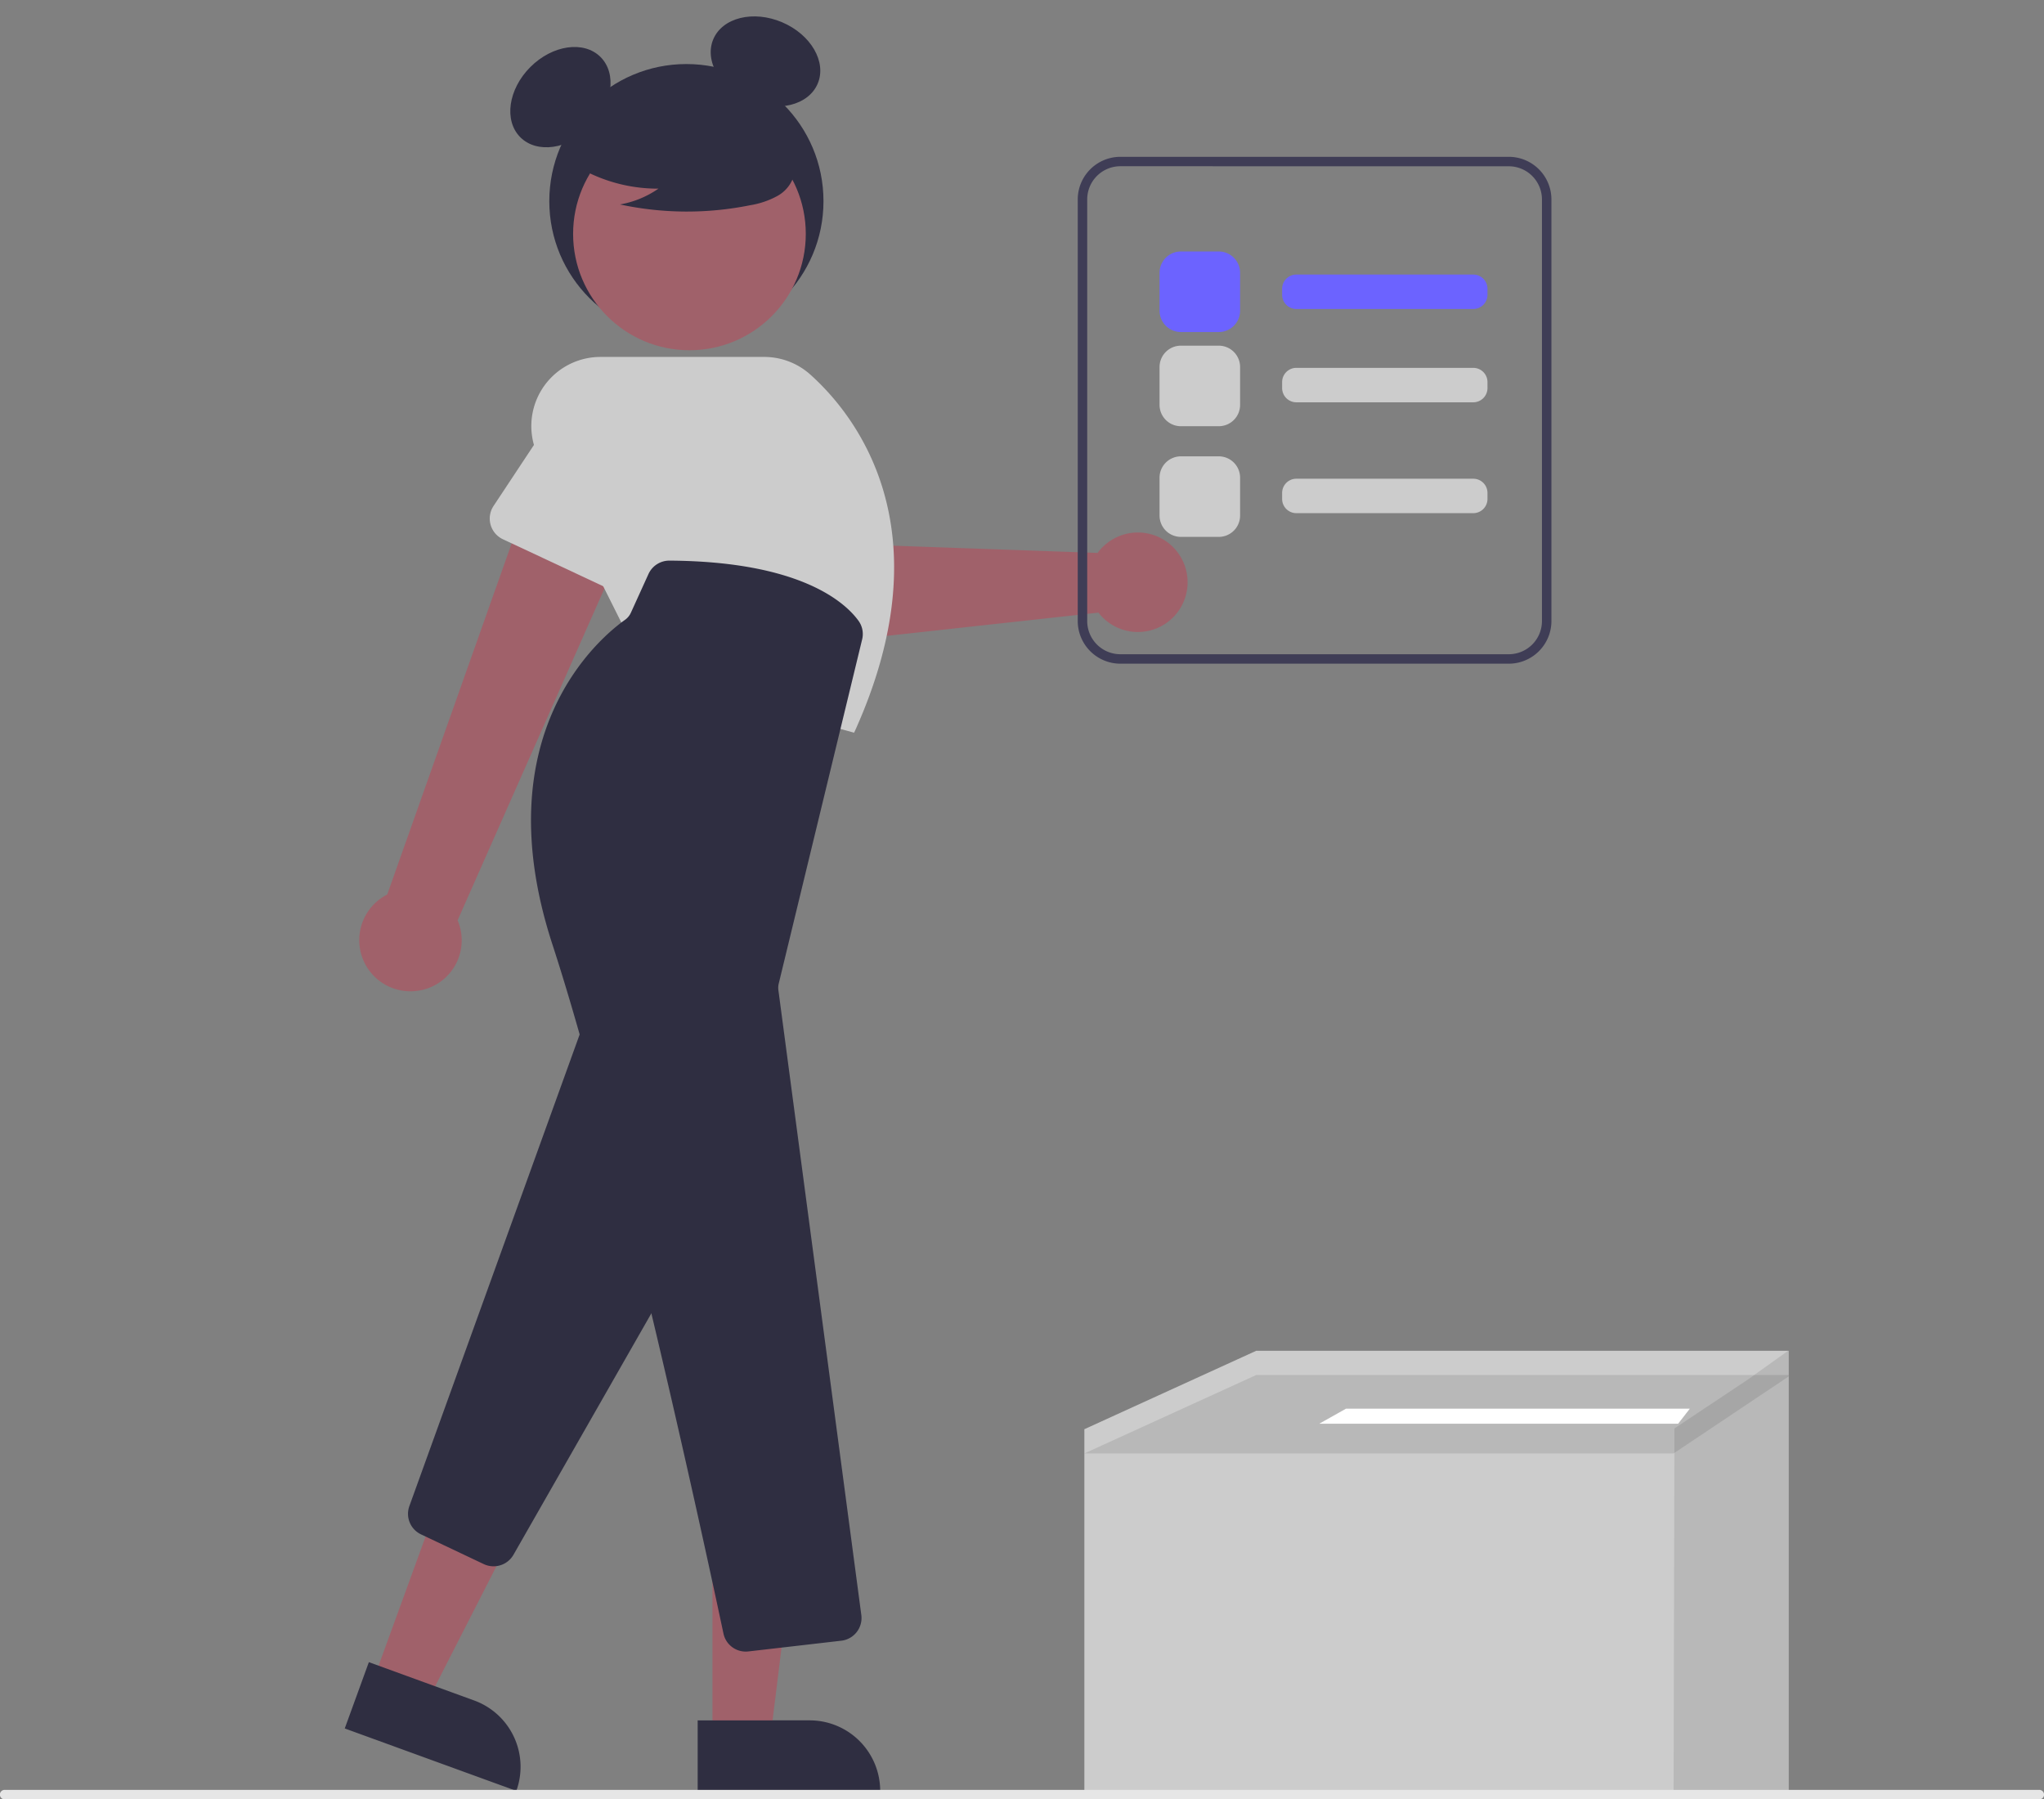 <svg xmlns="http://www.w3.org/2000/svg" width="118.294" height="104.12" viewBox="0 0 118.294 104.12">
  <rect x="0" y="0" width="118.294" height="104.12" fill="#808080" stroke="none"/>
  <g id="Group_328" data-name="Group 328" transform="translate(0 3.454)">
    <path id="Path_704" data-name="Path 704" d="M562.3,360.633a2.881,2.881,0,0,0-.294.347l-13.587-.48-1.554-2.914-4.7,1.77,2.25,5.428a2.193,2.193,0,0,0,2.265,1.34l15.375-1.688a2.879,2.879,0,1,0,.25-3.8Z" transform="translate(-498.483 -332.44)" fill="#a0616a"/>
    <circle id="Ellipse_55" data-name="Ellipse 55" cx="7.934" cy="7.934" r="7.934" transform="translate(31.79 0.252)" fill="#2f2e41"/>
    <ellipse id="Ellipse_56" data-name="Ellipse 56" cx="3.283" cy="2.462" rx="3.283" ry="2.462" transform="translate(28.372 2.747) rotate(-45)" fill="#2f2e41"/>
    <ellipse id="Ellipse_57" data-name="Ellipse 57" cx="2.462" cy="3.283" rx="2.462" ry="3.283" transform="translate(40.316 1.075) rotate(-66.869)" fill="#2f2e41"/>
    <path id="Path_5928" data-name="Path 5928" d="M536.312,340.6l-6.088,2.723a1.321,1.321,0,0,1-1.81-.849l-1.8-6.4a3.667,3.667,0,1,1,6.7-2.975l3.564,5.588a1.321,1.321,0,0,1-.574,1.915Z" transform="translate(-485.849 -312.651)" fill="#ccc"/>
    <path id="Path_5929" data-name="Path 5929" d="M450.584,384.2a2.945,2.945,0,0,0,2.041-4.028l10.857-24.528-6.211-1.564-8.719,24.6a2.961,2.961,0,0,0,2.032,5.519Z" transform="translate(-426.142 -330.373)" fill="#a0616a"/>
    <path id="Path_5930" data-name="Path 5930" d="M87.453,344.78l3.158,1.15L96.549,334.3l-4.661-1.7Z" transform="translate(-65.887 -250.906)" fill="#a0616a"/>
    <path id="Path_5931" data-name="Path 5931" d="M0,0H10.563V4.081H4.081A4.081,4.081,0,0,1,0,0H0Z" transform="matrix(-0.94, -0.342, 0.342, -0.94, 29.881, 100.175)" fill="#2f2e41"/>
    <path id="Path_5932" data-name="Path 5932" d="M463.6,515.064a1.309,1.309,0,0,1-.56-.126l-3.629-1.719a1.315,1.315,0,0,1-.677-1.642l10.243-28.365a1.32,1.32,0,0,1,2.374-.231l5.418,9.03a1.322,1.322,0,0,1,.014,1.335L464.756,514.4A1.327,1.327,0,0,1,463.6,515.064Z" transform="translate(-435.041 -427.885)" fill="#2f2e41"/>
    <circle id="Ellipse_58" data-name="Ellipse 58" cx="6.733" cy="6.733" r="6.733" transform="translate(33.168 3.347)" fill="#a0616a"/>
    <path id="Path_5933" data-name="Path 5933" d="M506.9,349.11l-11.922-3.279L488.64,333.15a4,4,0,0,1,3.574-5.783H501.7a3.991,3.991,0,0,1,2.667,1.02c2.544,2.279,7.89,8.851,2.588,20.608Z" transform="translate(-457.471 -310.167)" fill="#ccc"/>
    <path id="Path_5934" data-name="Path 5934" d="M483.927,342.958l-6.04-2.827a1.321,1.321,0,0,1-.541-1.925l3.671-5.544a3.667,3.667,0,1,1,6.634,3.129l-1.9,6.35a1.32,1.32,0,0,1-1.825.817Z" transform="translate(-448.783 -312.382)" fill="#ccc"/>
    <path id="Path_5935" data-name="Path 5935" d="M166.59,354.3h3.361l1.6-12.964h-4.961Z" transform="translate(-125.357 -257.251)" fill="#a0616a"/>
    <path id="Path_5936" data-name="Path 5936" d="M0,0H10.563V4.081H4.081A4.081,4.081,0,0,1,0,0H0Z" transform="translate(50.94 100.175) rotate(179.997)" fill="#2f2e41"/>
    <path id="Path_5937" data-name="Path 5937" d="M500.322,452.567a1.314,1.314,0,0,1-1.288-1.046c-.966-4.552-5.984-27.867-9.9-39.877-3.984-12.219,2.8-17.784,4.2-18.776a1.031,1.031,0,0,0,.343-.415l1.018-2.239a1.325,1.325,0,0,1,1.205-.775h.008c7.629.046,10.194,2.45,10.942,3.482A1.305,1.305,0,0,1,507.06,394l-4.827,19.915a1.028,1.028,0,0,0-.02.377l4.8,36.16a1.321,1.321,0,0,1-1.158,1.486l-5.381.621A1.356,1.356,0,0,1,500.322,452.567Z" transform="translate(-457.165 -360.453)" fill="#2f2e41"/>
    <path id="Path_5938" data-name="Path 5938" d="M495.82,270.015a9.158,9.158,0,0,0,5.234,1.617,5.613,5.613,0,0,1-2.224.915,18.466,18.466,0,0,0,7.543.042,4.881,4.881,0,0,0,1.579-.542,2,2,0,0,0,.975-1.3,2.693,2.693,0,0,0-1.337-2.383,9.86,9.86,0,0,0-8.286-1.656,4.538,4.538,0,0,0-2.454,1.387,2.235,2.235,0,0,0-.206,2.655Z" transform="translate(-462.947 -264.17)" fill="#2f2e41"/>
    <path id="Path_5939" data-name="Path 5939" d="M314.177,307.116v25.7l-6.666-.193h-34.1V311.656l9.95-4.54Z" transform="translate(-210.655 -232.409)" fill="#ccc"/>
    <path id="Path_5940" data-name="Path 5940" d="M314.177,307.116v.08l-2.393,1.6-4.273,2.859h-34.1l9.95-4.54Z" transform="translate(-210.655 -231.006)" opacity="0.1"/>
    <path id="Path_5941" data-name="Path 5941" d="M404.468,307.116v25.7l-6.666-.193.048-21.012,4.224-2.81,2.354-1.682Z" transform="translate(-300.945 -232.409)" opacity="0.1"/>
    <path id="Path_5942" data-name="Path 5942" d="M334.352,314.856h-20.77l1.546-.869h19.9Z" transform="translate(-237.232 -235.927)" fill="#fff"/>
    <path id="Path_717" data-name="Path 717" d="M480.046,649.451h-117.8a.275.275,0,0,1,0-.548h117.8a.275.275,0,0,1,0,.548Z" transform="translate(-362 -548.786)" fill="#e6e6e6"/>
    <path id="Path_5943" data-name="Path 5943" d="M645.006,308.063h-22.48a2.47,2.47,0,0,1-2.467-2.467V281.2a2.47,2.47,0,0,1,2.467-2.467h22.48a2.47,2.47,0,0,1,2.467,2.467v24.4A2.47,2.47,0,0,1,645.006,308.063Zm-22.48-28.785a1.921,1.921,0,0,0-1.919,1.919v24.4a1.921,1.921,0,0,0,1.919,1.919h22.48a1.921,1.921,0,0,0,1.919-1.919V281.2a1.921,1.921,0,0,0-1.919-1.919Z" transform="translate(-557.686 -273.113)" fill="#3f3d56"/>
    <path id="Path_5944" data-name="Path 5944" d="M636.5,303.389h-2.193a1.235,1.235,0,0,1-1.234-1.234v-2.193a1.235,1.235,0,0,1,1.234-1.234H636.5a1.235,1.235,0,0,1,1.234,1.234v2.193a1.235,1.235,0,0,1-1.234,1.234Z" transform="translate(-565.965 -287.63)" fill="#6c63ff"/>
    <path id="Path_5945" data-name="Path 5945" d="M636.5,328.389h-2.193a1.235,1.235,0,0,1-1.234-1.234v-2.193a1.235,1.235,0,0,1,1.234-1.234H636.5a1.235,1.235,0,0,1,1.234,1.234v2.193A1.235,1.235,0,0,1,636.5,328.389Z" transform="translate(-565.965 -307.18)" fill="#ccc"/>
    <path id="Path_5946" data-name="Path 5946" d="M674.756,305.586H664.517a.823.823,0,0,1-.822-.822v-.349a.823.823,0,0,1,.822-.822h10.239a.823.823,0,0,1,.823.822v.349a.823.823,0,0,1-.822.822Z" transform="translate(-589.493 -291.16)" fill="#6c63ff"/>
    <path id="Path_5947" data-name="Path 5947" d="M674.756,330.586H664.517a.823.823,0,0,1-.822-.822v-.349a.823.823,0,0,1,.822-.822h10.239a.823.823,0,0,1,.823.822v.349a.823.823,0,0,1-.822.822Z" transform="translate(-589.493 -310.761)" fill="#ccc"/>
    <path id="Path_5948" data-name="Path 5948" d="M636.5,353.389h-2.193a1.235,1.235,0,0,1-1.234-1.234v-2.193a1.235,1.235,0,0,1,1.234-1.234H636.5a1.235,1.235,0,0,1,1.234,1.234v2.193A1.235,1.235,0,0,1,636.5,353.389Z" transform="translate(-565.965 -325.776)" fill="#ccc"/>
    <path id="Path_5949" data-name="Path 5949" d="M674.756,355.586H664.517a.823.823,0,0,1-.822-.822v-.349a.823.823,0,0,1,.822-.822h10.239a.823.823,0,0,1,.823.822v.349a.823.823,0,0,1-.822.822Z" transform="translate(-589.493 -329.346)" fill="#ccc"/>
  </g>
</svg>
